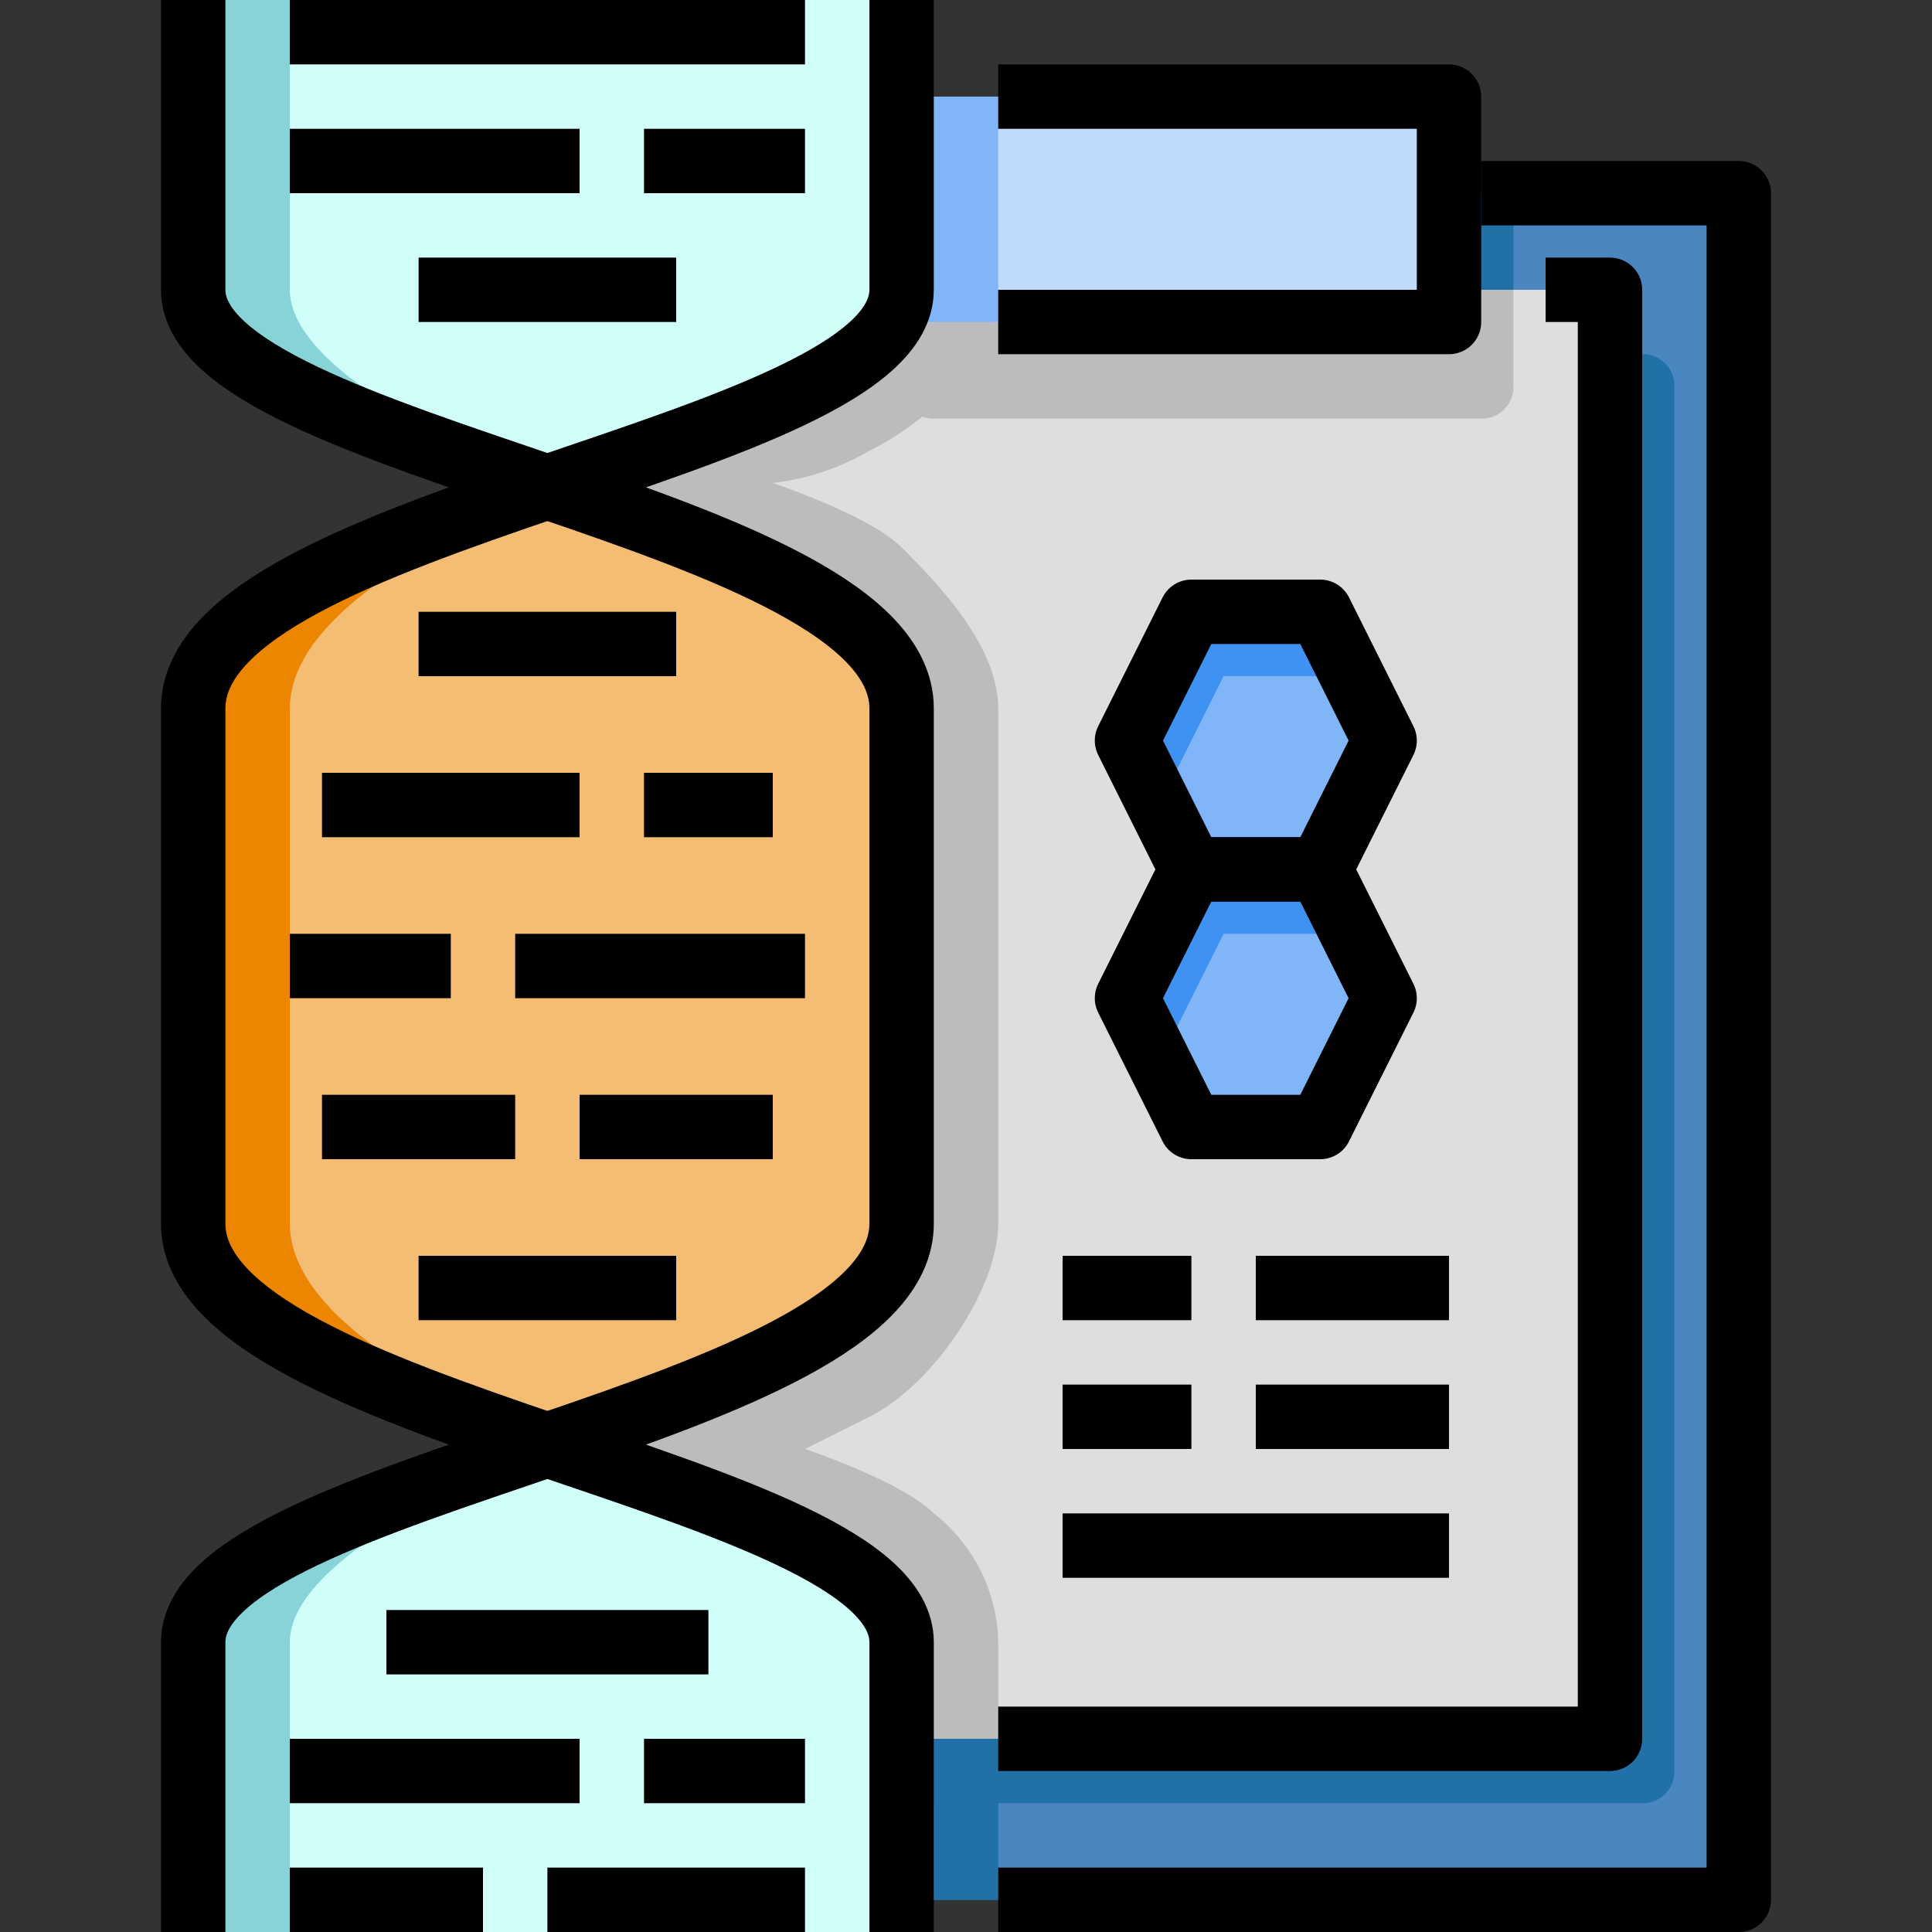 <svg xmlns="http://www.w3.org/2000/svg" viewBox="0 0 60 60"><rect x="0" y="0" width="60" height="60" fill="#333333" stroke="none"/><title>23-Dna</title><g id="_23-Dna" data-name="23-Dna"><rect x="20" y="6" width="34" height="53" style="fill:#4a87c0"/><path d="M29,56H51a.979.979,0,0,0,1-1V12a.979.979,0,0,0-1-1H29Z" style="fill:#2170a8"/><rect x="20" y="9" width="30" height="45" style="fill:#dedddf"/><path d="M47,12a.979.979,0,0,1-1,1H29a.979.979,0,0,1-1-1V9H47Z" style="fill:#bcbbbe"/><rect x="28" y="6" width="19" height="3" style="fill:#2170a8"/><rect x="28" y="3" width="17" height="7" style="fill:#bfdbfb"/><path d="M31,9c0,2-2,4-4,5a7.74,7.74,0,0,1-3,1s3,1,4,2,3,3,3,5V38c0,2-2,5-4,6l-2,1s3,1,4,2a5.2,5.2,0,0,1,2,4v3H28V51c0-2-5-5-11-6a26.015,26.015,0,0,0,7-3c3-2,4-3,4-4V22c0-2-4-5-11-7a33.853,33.853,0,0,0,8-3q3-1.5,3-3Z" style="fill:#bcbbbe"/><rect x="28" y="3" width="3" height="7" style="fill:#80b6f7"/><path d="M6,38c0,4,11,7,11,7s11-3,11-7V22c0-4-11-7-11-7S6,18,6,22Z" style="fill:#f5bd74"/><path d="M9,38c0,4,9,7,9,7S6,42,6,38V22c0-4,12-7,12-7s-9,3-9,7Z" style="fill:#ec8500"/><path d="M28,60H6V51c0-3,11-6,11-6s11,3,11,6Z" style="fill:#d0fff9"/><path d="M28,0H6V9c0,3,11,6,11,6s11-3,11-6Z" style="fill:#d0fff9"/><path d="M6,0H9V9c0,3,8,6,8,6S6,12,6,9Z" style="fill:#87d3d8"/><path d="M6,60H9V51c0-3,8-6,8-6S6,48,6,51Z" style="fill:#87d3d8"/><rect x="29" y="54" width="2" height="5" style="fill:#2170a8"/><polygon points="37 19 41 19 43 23 41 27 37 27 35 23 37 19" style="fill:#80b6f7"/><polygon points="37 19 41 19 42 21 38 21 36 25 35 23 37 19" style="fill:#4092f2"/><polygon points="37 27 41 27 43 31 41 35 37 35 35 31 37 27" style="fill:#80b6f7"/><polygon points="37 27 41 27 42 29 38 29 36 33 35 31 37 27" style="fill:#4092f2"/><path d="M6,0V9c0,5,22,7,22,13V38c0,6-22,8-22,13v9" style="fill:none;stroke:#000;stroke-linejoin:round;stroke-width:2px"/><path d="M28,0V9c0,5-22,7-22,13V38c0,6,22,8,22,13v9" style="fill:none;stroke:#000;stroke-linejoin:round;stroke-width:2px"/><line x1="9" y1="5" x2="18" y2="5" style="fill:none;stroke:#000;stroke-linejoin:round;stroke-width:2px"/><line x1="20" y1="5" x2="25" y2="5" style="fill:none;stroke:#000;stroke-linejoin:round;stroke-width:2px"/><line x1="9" y1="1" x2="25" y2="1" style="fill:none;stroke:#000;stroke-linejoin:round;stroke-width:2px"/><line x1="13" y1="9" x2="21" y2="9" style="fill:none;stroke:#000;stroke-linejoin:round;stroke-width:2px"/><line x1="13" y1="20" x2="21" y2="20" style="fill:none;stroke:#000;stroke-linejoin:round;stroke-width:2px"/><line x1="13" y1="40" x2="21" y2="40" style="fill:none;stroke:#000;stroke-linejoin:round;stroke-width:2px"/><line x1="10" y1="25" x2="18" y2="25" style="fill:none;stroke:#000;stroke-linejoin:round;stroke-width:2px"/><line x1="20" y1="25" x2="24" y2="25" style="fill:none;stroke:#000;stroke-linejoin:round;stroke-width:2px"/><line x1="10" y1="35" x2="16" y2="35" style="fill:none;stroke:#000;stroke-linejoin:round;stroke-width:2px"/><line x1="18" y1="35" x2="24" y2="35" style="fill:none;stroke:#000;stroke-linejoin:round;stroke-width:2px"/><line x1="16" y1="30" x2="25" y2="30" style="fill:none;stroke:#000;stroke-linejoin:round;stroke-width:2px"/><line x1="9" y1="30" x2="14" y2="30" style="fill:none;stroke:#000;stroke-linejoin:round;stroke-width:2px"/><line x1="9" y1="55" x2="18" y2="55" style="fill:none;stroke:#000;stroke-linejoin:round;stroke-width:2px"/><line x1="20" y1="55" x2="25" y2="55" style="fill:none;stroke:#000;stroke-linejoin:round;stroke-width:2px"/><line x1="12" y1="51" x2="22" y2="51" style="fill:none;stroke:#000;stroke-linejoin:round;stroke-width:2px"/><line x1="9" y1="59" x2="15" y2="59" style="fill:none;stroke:#000;stroke-linejoin:round;stroke-width:2px"/><line x1="17" y1="59" x2="25" y2="59" style="fill:none;stroke:#000;stroke-linejoin:round;stroke-width:2px"/><polyline points="31 59 54 59 54 6 46 6" style="fill:none;stroke:#000;stroke-linejoin:round;stroke-width:2px"/><polyline points="31 54 50 54 50 9 48 9" style="fill:none;stroke:#000;stroke-linejoin:round;stroke-width:2px"/><polyline points="31 3 45 3 45 10 31 10" style="fill:none;stroke:#000;stroke-linejoin:round;stroke-width:2px"/><line x1="45" y1="48" x2="33" y2="48" style="fill:none;stroke:#000;stroke-linejoin:round;stroke-width:2px"/><line x1="45" y1="40" x2="39" y2="40" style="fill:none;stroke:#000;stroke-linejoin:round;stroke-width:2px"/><line x1="37" y1="44" x2="33" y2="44" style="fill:none;stroke:#000;stroke-linejoin:round;stroke-width:2px"/><line x1="37" y1="40" x2="33" y2="40" style="fill:none;stroke:#000;stroke-linejoin:round;stroke-width:2px"/><line x1="45" y1="44" x2="39" y2="44" style="fill:none;stroke:#000;stroke-linejoin:round;stroke-width:2px"/><polygon points="41 27 37 27 35 31 37 35 41 35 43 31 41 27" style="fill:none;stroke:#000;stroke-linejoin:round;stroke-width:2px"/><polygon points="41 19 37 19 35 23 37 27 41 27 43 23 41 19" style="fill:none;stroke:#000;stroke-linejoin:round;stroke-width:2px"/></g></svg>